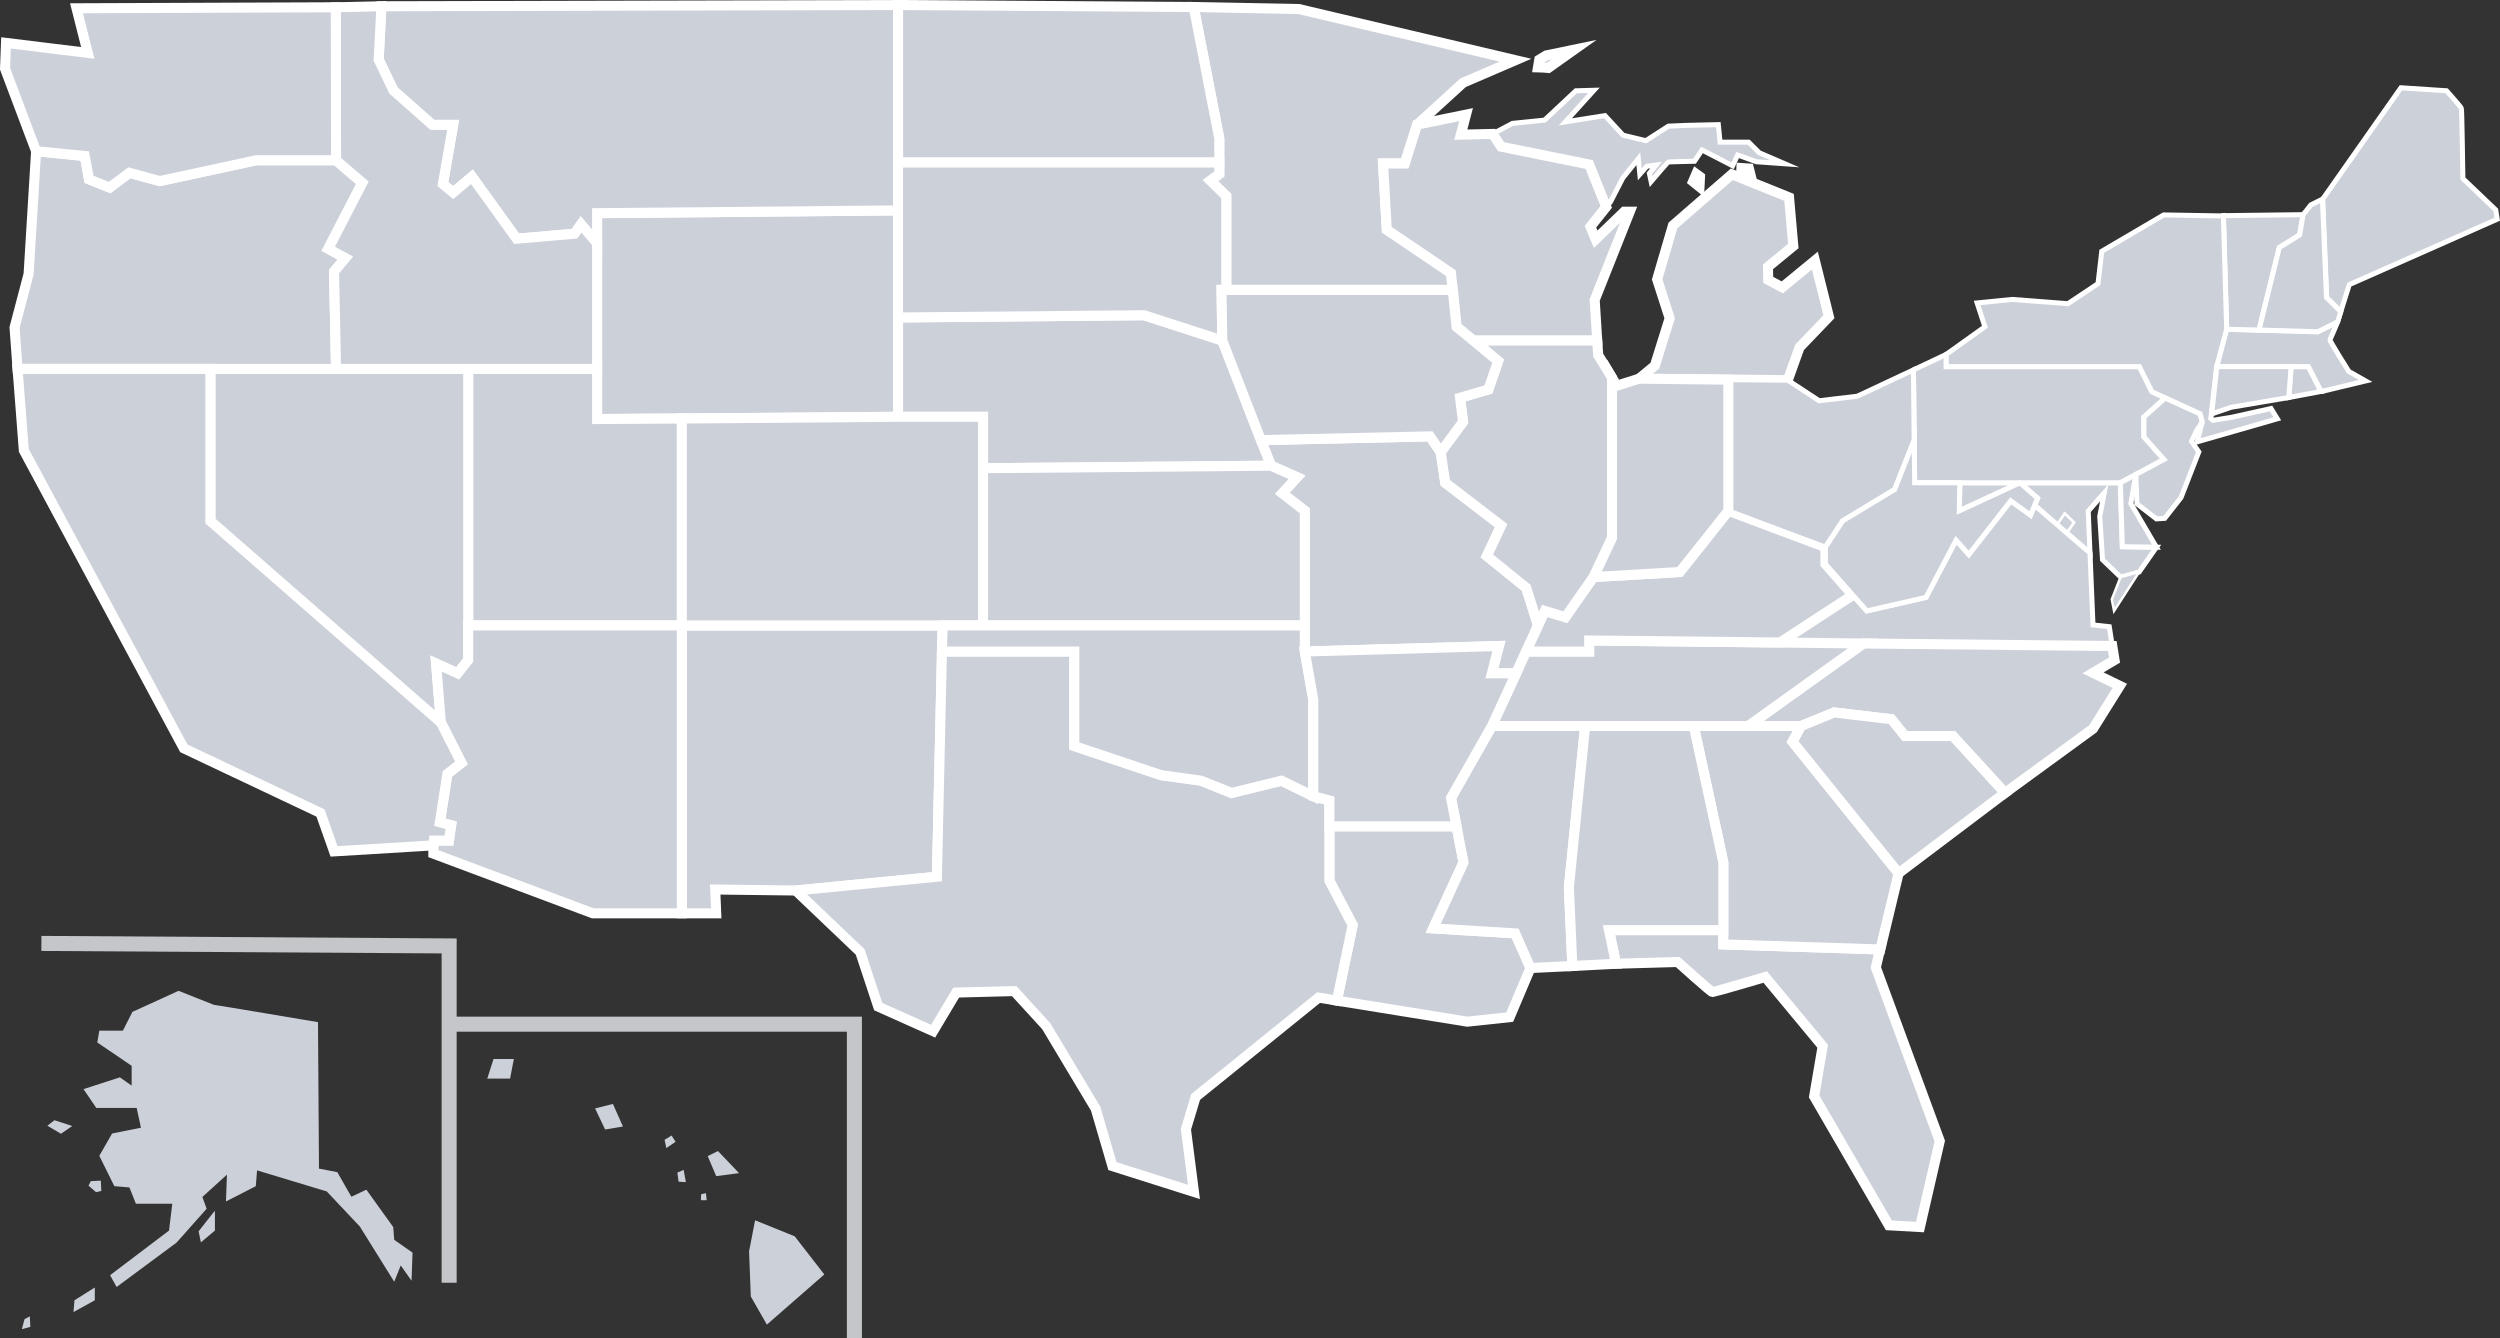 <?xml version="1.0" encoding="utf-8"?>
<!-- Generator: Adobe Illustrator 28.1.0, SVG Export Plug-In . SVG Version: 6.00 Build 0)  -->
<svg version="1.1" id="usaMap" xmlns="http://www.w3.org/2000/svg" xmlns:xlink="http://www.w3.org/1999/xlink" x="0px" y="0px" viewBox="0 0 996.9 533.6" preserveAspectRatio="xMidYMid meet">
   <rect x="0" y="0" width="996.9" height="533.6" fill="#333333" stroke="none"/>
   <defs>
     <style type="text/css">
      .st0{fill:#ccd0d9;} .st1{fill:none;stroke:#C5C6C9;stroke-width:6;stroke-miterlimit:10;} .st2{fill:#ccd0d9;stroke:#FFFFFF;stroke-width:2;stroke-miterlimit:10;} .st3{fill:#ccd0d9;stroke:#FFFFFF;stroke-width:4;stroke-miterlimit:10;} .st4{fill:#ccd0d9;stroke:#FFFFFF;stroke-miterlimit:10;}
      <!-- .st5{fill:#FFFC05;stroke:#061B38;stroke-width:5;stroke-miterlimit:10;} -->
     </style>
   </defs>
<g id="ak">
	<path id="path" class="st0" d="M126.8,407.6l0.4,58.4l7.3,1.4l5.6,9.8l6-2.8l10.7,14.9l0.4,5.1l7.3,5.1l-0.4,11.2l-4.3-6.1l-2.6,6.5l-13.7-22l-13.2-14l-27.8-8.4L102,473l-11.9,6.1l0.4-10.7l-9.8,8.9l1.7,4.7l-12,13.5l-23.9,17.7l-2.6-4.7l23.5-17.8l1.3-10.7H54.2l-2.6-6.5l-6-0.5l-6-12.1l5.1-8.9l11.5-2.3l-1.7-7.9H38.4l-5.1-7.5l14.5-4.7l4.7,3.3v-7.9l-13.7-9.3l0.8-4.7h9.4l3.8-7.5l18.4-8.4l14.1,5.6C85.4,400.6,126.8,407.6,126.8,407.6z M79.2,491l0.9,4.4l5.6-4.7v-7.9C85.6,482.8,79.2,491,79.2,491zM29.7,518.5l-0.4,4.7l8.5-4.7v-5.1C37.8,513.4,29.7,518.5,29.7,518.5z M9.8,526l-1.1,4l3.4-0.9l-0.2-4.2L9.8,526L9.8,526zM35.3,472.8l3,2.6l2.1-0.5l-0.2-4.1l-4,0.2L35.3,472.8z M24.3,452.1l4.5-3.1l-7.1-2.3l-2.8,2.2L24.3,452.1L24.3,452.1z"/>
</g>
<g id="hi">
	<path id="path-2" class="st0" d="M196.8,422.3h8.1l-1.5,7.8h-9.1L196.8,422.3L196.8,422.3z M237.3,442l4,8.4l7.1-1.2l-4-9 L237.3,442L237.3,442z M282.2,461l3.4,8l9.1-1.2l-8.4-8.8L282.2,461L282.2,461z M298.7,499l0.7,18l6.4,11.2l22.9-20L316.9,493 l-15.8-6.4L298.7,499L298.7,499z M265,454.5l0.7,3.3l3.7-2.5l-1.6-2.5L265,454.5z M270.6,471.2l2.9,0.2l-0.9-4.9l-2.5,1.1 L270.6,471.2L270.6,471.2z M279.5,478.6l2.3,0l-0.3-2.8l-1.9,0.4L279.5,478.6L279.5,478.6z"/>
</g>
<g id="ri">
	<polygon id="path-3" class="st2" points="925.5,156.1 920.5,146.2 913.6,146.2 912.7,158.5 912.7,158.5 913.8,158.3 	"/>
</g>
<g id="md">
	<polygon id="path-4" class="st2" points="805.5,192.5 781.5,192.5 781.3,203.7 	"/>
	<polygon id="path-5" class="st2" points="846.3,218 845.5,192.5 805.5,192.5 812.5,198.7 811.3,201.5 820.7,209.6 820.7,209.6 823.4,205.5 826.4,208.4 823.8,212.3 823.8,212.3 833.4,220.5 832.7,203.8 839.1,196.5 837.3,205.9 838.4,223.2 845.6,230.1 853,228.1 859.9,218.2 	"/>
</g>
<g id="me">
	<path id="path-6" class="st2" d="M933.4,124.3l3.4-10.8l59-26.1l-0.6-3.7l-13.1-12.5c0,0-0.4-27.5-0.6-28c-0.1-0.5-5.9-7-5.9-7 L957.4,35l-31.2,44.4l0,0l1.6,39.2C927.7,118.6,933.4,124.3,933.4,124.3z"/>
</g>
<g id="la">
	<polygon id="path-7" class="st3" points="571.5,370.2 583.6,343.9 580.8,329.5 580.8,329.5 530.1,329.5 530.1,351.2 539.4,368.9 533.1,399 533.1,399 585.1,407.4 602,405.6 610.3,386 604.2,372.2 	"/>
</g>
<g id="mi">
	<path id="path-8" class="st3" d="M694.3,69.4c0.4,0.2,3.9,1,3.9,1l-0.8-3.2l-3-0.2L694.3,69.4L694.3,69.4z"/>
	<polygon id="path-9" class="st3" points="675.1,72.4 677.7,74.5 677.9,70.5 676.4,69.4 	"/>
	<polygon id="path-10" class="st3" points="717.6,138.5 729.3,126.3 723.7,103.9 710.7,114.6 705.1,111.6 705,106.4 715.1,98.1 713.4,78.7 690.6,69.5 667.1,89.9 660.8,111.4 665.8,126.9 659.9,145.8 653.6,151 712.9,151.6 "/>
	<path id="path-11" class="st2" d="M701.5,60.9l-4.2-4.2h-11.4l-0.7-7L672.3,50l-7,0.3l-9,5.8l-9.1-2.2l-7.2-7.8l-15.8,2.5L635.6,36 l-7.2,0.2l-12.5,11.7l-12.8,1.3l-7.9,4.2l3.4,5.2l35.2,7.1l6.7,16.9l0,0l1.7-2.1l4.9-9.5l6.2-7.7l0.6,6.2l2.8-3.2l3.7-0.5l-2.7,3.3 l0.7,3.3c0,0,6.5-7.7,6.9-7.8s10.4-0.3,10.4-0.3l3-4.5l12.2,6.3l2-4.3l7.5,2.7l11.3,0.8L701.5,60.9L701.5,60.9z"/>
	<path id="path-12" class="st3" d="M613.3,26.8c0.6,0,4.1,0.3,4.1,0.3l10.3-7.3l-11.1,2.3l-2.8,1.7L613.3,26.8L613.3,26.8z"/>
</g>
<g id="mn">
	<polygon id="path-13" class="st3" points="578.6,108.9 553,91.6 551.5,65.2 560.2,65.2 565.1,49.7 583.4,33 604.3,24 517.9,3.6 476,2.8 486.2,55.2 486.2,69.4 482.6,72 489,78.2 489,115.6 579.3,115.6 	"/>
</g>
<g id="mo">
	<polygon id="path-14" class="st3" points="608.6,234.4 592.9,221.7 598.6,209.6 576.3,192.5 574.5,180.3 570.2,174 502.8,175.5 502.8,175.5 506.8,185.7 517.2,190.3 511.3,196.7 520.3,203.7 520.3,259.8 597.7,257.6 594.9,268.5 604.6,268.5 613.3,249.4 	"/>
</g>
<g id="ms">
	<polygon id="path-15" class="st3" points="632.1,289.5 594.9,289.5 578.6,318.2 583.6,343.9 571.5,370.2 604.2,372.2 610.3,386 627,385.2 625.6,353.9 	"/>
</g>
<g id="ma">
	<path id="path-16" class="st2" d="M943.3,151.9l-6.7-3.8c0,0-7.7-12.2-7.5-12.6c0.2-0.3,2.7-6.3,2.7-6.3l0.3-0.9l-7.9,4l-36.4-1 l-3.9,14.9h36.6l5.1,9.9l0.2,0L943.3,151.9L943.3,151.9z"/>
</g>
<g id="pa">
	<polygon id="path-17" class="st2" points="854.9,174.2 854.9,166.3 863.4,158.7 858.1,156.2 853.1,146.2 776.1,146.2 776.1,141.3 763,147.5 763.5,192.5 845.5,192.5 851.7,189.2 862.9,183.2 	"/>
</g>
<g id="fl">
	<path id="path-18" class="st3" d="M748,385.8l1.7-7.2l-62.5-2v-5.7h-45.6l2.8,13.4l24.6-0.7c0,0,13.3,12,13.9,12s21-6,21-6 l22.9,27.6l-3.4,20l29.8,51.4l12.4,0.7l7.9-34.3L748,385.8L748,385.8z"/>
</g>
<g id="vt">
	<polygon id="path-19" class="st2" points="908.9,98.7 917,93.7 918.4,85.6 886.6,86 887.9,131.3 900.8,131.6 900.8,131.6 	"/>
</g>
<g id="va">
	<polygon id="path-20" class="st4" points="842.1,239 843,243.6 853,228.1 845.6,230.1 	"/>
	<polygon id="path-21" class="st2" points="841.1,249.9 834.6,249.2 833.4,220.5 833.4,220.5 811.3,201.5 809.7,205.4 801.8,199.7
		785.1,221.1 780,215.4 768,238.2 744.4,243.6 738.8,237.3 709.8,256.2 842.3,257.6 	"/>
</g>
<g id="nc">
	<polygon id="path-22" class="st3" points="834.6,268.3 843.2,263.2 842.3,257.6 743,256.6 697.1,289.5 718.2,289.5 731.4,284.1 754.2,286.8 759.6,293.5 778.7,293.5 799.5,316.2 834.6,290.6 845.3,273.5 	"/>
</g>
<g id="nd">
	<polygon id="path-23" class="st3" points="486.2,55.2 476,2.8 358.1,2 358.1,64.8 486.2,64.8 	"/>
</g>
<g id="ne">
	<polygon id="path-24" class="st3" points="506.8,185.7 487.4,135.8 456.2,125.7 358.1,126.6 358.1,166.2 392,166.2 392,186.7 	"/>
</g>
<g id="nm">
	<polygon id="path-25" class="st3" points="271.9,249.4 271.9,364.2 285.6,364.2 285.2,354.7 317.3,355.1 373.6,349.6 375.9,249.4 "/>
</g>
<g id="nh">
	<polygon id="path-26" class="st2" points="927.7,118.6 926.1,79.4 921.5,81.7 918.4,85.6 917,93.7 908.9,98.7 900.8,131.6 900.8,131.6 924.3,132.3 932.2,128.3 933.4,124.3 	"/>
</g>
<g id="nj">
	<polygon id="path-27" class="st2" points="875.9,171.7 878.2,168.2 877.3,165 863.4,158.7 854.9,166.3 854.9,174.2 862.9,183.2 851.7,189.2 852.1,200.9 859.9,206.9 863.2,206.7 869.7,198.4 876.8,180.2 873.9,176 	"/>
</g>
<g id="ny">
		<polygon class="st2" points="876.1,176.2 908.1,167 905.6,162.9 889.9,166.4 882.4,167.6 881.6,166.9 883.9,146.2 887.9,131.3 886.6,86 885.8,86.1 862.8,85.7 838.1,100.2 836.6,113.1 824.6,121.1 802.4,119.4 788.4,120.8 791.5,130.3 776.1,141.3 776.1,146.2 853.1,146.2 858.1,156.2 877.3,165 878.2,168.2 		"/>
</g>
<g id="wy">
	<polygon id="path-29" class="st3" points="238.1,167.1 358.1,166.2 358.1,86.1 358.1,83.9 238.1,85 	"/>
</g>
<g id="mt">
	<polygon id="path-30" class="st3" points="358.1,83.9 358.1,2 152.1,2.5 151,23.8 156.9,36.1 172.4,49.8 180.7,49.8 176.6,73.4 180.7,76.8 188.2,70.5 206,95.2 229.1,93.2 231.7,89.5 238.1,97 238.1,85 	"/>
</g>
<g id="ut">
	<polygon id="path-31" class="st3" points="271.9,166.9 238.1,167.1 238.1,147.1 186.7,147.1 186.7,249.4 271.9,249.4 	"/>
</g>
<g id="nv">
	<polygon id="path-32" class="st3" points="175.8,288.1 173.9,264.6 182.5,268.5 186.7,263.2 186.7,249.4 186.7,147.1 83.9,147.1 83.9,207.8 	"/>
</g>
<g id="de">
	<polygon id="path-33" class="st2" points="851.7,189.2 845.5,192.5 846.3,218 859.9,218.2 849.7,200.8 	"/>
</g>
<g id="tn">
	<polygon id="path-34" class="st3" points="633.7,255.4 633.7,259.8 608.6,259.8 594.9,289.5 697.1,289.5 743,256.6 	"/>
</g>
<g id="tx">
	<polygon id="path-35" class="st3" points="530.1,319.2 523.7,317.5 511,311.3 491.1,316.2 478.9,311.3 463,309.1 428.4,297.5 428.4,259.8 375.9,259.8 375.6,259.8 373.6,349.6 317.3,355.1 343,379.6 350.2,401.4 372.1,411.2 381.3,395.8 404.4,395.2 417.2,409.2 436.9,442.1 443.6,465 476.1,475.3 472.9,450.3 476.8,437.4 525.8,397.8 533.1,399 533.1,399 539.4,368.9 530.1,351.2 "/>
</g>
<g id="ga">
	<polygon id="path-36" class="st3" points="687.2,376.6 749.8,378.6 749.8,378.6 757.1,348.2 714.8,295.8 718.2,289.5 675.4,289.5 687.2,343.9 	"/>
</g>
<g id="sc">
	<polygon id="path-37" class="st3" points="757.1,348.2 799.5,316.2 778.7,293.5 759.6,293.5 754.2,286.8 731.4,284.1 718.2,289.5 714.8,295.8 	"/>
</g>
<g id="sd">
	<polygon id="path-38" class="st3" points="486.2,69.4 486.2,64.8 358.1,64.8 358.1,86.1 358.1,126.6 456.2,125.7 487.4,135.8 487.1,115.6 489,115.6 489,78.2 482.6,72 	"/>
</g>
<g id="co">
	<polygon id="path-39" class="st3" points="392,166.2 358.1,166.2 271.9,166.9 271.9,249.4 392,249.4 	"/>
</g>
<g id="ct">
	<polygon id="path-40" class="st2" points="913.6,146.2 884,146.2 881.9,165.3 882.4,164.9 889.7,162.4 912.7,158.5 912.7,158.5 "/>
</g>
<g id="ky">
	<polygon id="path-41" class="st3" points="727.9,224.9 727.9,218.2 689.2,203.7 669.8,228.1 635.4,230.1 624.2,246.1 616,243.6 608.6,259.8 633.7,259.8 633.7,255.4 709.8,256.2 738.8,237.3 	"/>
</g>
<g id="ks">
	<polygon id="path-42" class="st3" points="517.2,190.3 506.8,185.7 392,186.7 392,249.4 520.3,249.4 520.3,203.7 511.3,196.7 	"/>
</g>
<g id="or">
	<polygon id="path-43" class="st3" points="134,63.9 102.2,63.9 63.7,72.2 51.6,68.9 43.7,74.8 35.5,71.5 33.8,62.2 14.4,60.3 11.4,109.3 5.8,130.6 7,147.1 134,147.1 133.2,108.3 137.7,102.9 130.9,99.2 144.5,72.9 	"/>
</g>
<g id="oh">
	<polygon id="path-44" class="st2" points="734.8,207.7 755.5,195.2 763.3,175.5 763,147.5 740.6,158 725.4,159.8 712.9,151.6 689.2,151.4 689.2,151.6 689.2,203.7 727.9,218.2 	"/>
</g>
<g id="ok">
	<polygon id="path-45" class="st3" points="428.4,259.8 428.4,297.5 463,309.1 478.9,311.3 491.1,316.2 511,311.3 523.7,317.5 523.7,279.1 520.3,259.8 520.3,249.4 375.9,249.4 375.6,259.8 375.9,259.8 	"/>
</g>
<g id="wv">
	<polygon id="path-46" class="st2" points="755.5,195.2 734.8,207.7 727.9,218.2 727.9,224.9 744.4,243.6 768,238.2 780,215.4 785.1,221.1 801.8,199.7 809.7,205.4 812.5,198.7 805.5,192.5 781.3,203.7 781.5,192.5 763.5,192.5 763.3,175.5 763.3,175.5 	"/>
</g>
<g id="wi">
	<polygon id="path-47" class="st3" points="636.9,135.8 635.9,119.6 649.9,84.4 647.7,84.4 636.3,95.4 634.2,90.4 640.5,82.5 640.5,82.5 633.7,65.6 598.6,58.5 595.2,53.4 582.5,53.7 584.6,45.7 565.1,49.7 560.2,65.2 551.5,65.2 553,91.6 578.6,108.9 580.8,130.3 587.6,135.8 636.9,135.8 	"/>
</g>
<g id="in">
	<polygon id="path-48" class="st3" points="689.2,203.7 689.2,151.6 689.2,151.4 653.6,151 644.7,153.8 642.8,150.6 642.8,214.4 635.4,230.1 669.8,228.1 	"/>
</g>
<g id="il">
	<polygon id="path-49" class="st3" points="636.9,135.8 636.9,135.8 587.6,135.8 597.4,144 593.5,155.3 582.2,158.6 583.4,168.2 574.5,180.3 576.3,192.5 598.6,209.6 592.9,221.7 608.6,234.4 613.3,249.4 616,243.6 624.2,246.1 635.4,230.1 642.8,214.4 642.8,150.6 637.3,141.6 	"/>
</g>
<g id="al">
	<polygon id="path-50" class="st3" points="687.2,370.9 687.2,343.9 675.4,289.5 632.1,289.5 625.6,353.9 627,385.2 644.4,384.3 641.6,370.9 	"/>
</g>
<g id="ar">
	<polygon id="path-51" class="st3" points="597.7,257.6 520.3,259.8 523.7,279.1 523.7,317.5 530.1,319.2 530.1,329.5 580.8,329.5 578.6,318.2 594.9,289.5 604.6,268.5 594.9,268.5 	"/>
</g>
<g id="az">
	<polygon id="path-52" class="st3" points="186.7,249.4 186.7,263.2 182.5,268.5 173.9,264.6 175.8,288.1 184,304.2 178.4,308.6 175.4,327.9 179.9,329.1 179,335.2 173,335.2 172.8,337.1 172.8,340.4 236.4,364.2 271.9,364.2 271.9,249.4 	"/>
</g>
<g id="id">
	<polygon id="path-53" class="st3" points="238.1,97 231.7,89.5 229.1,93.2 206,95.2 188.2,70.5 180.7,76.8 176.6,73.4 180.7,49.8 172.4,49.8 156.9,36.1 151,23.8 152.1,2.5 133.9,2.9 134,63.9 144.5,72.9 130.9,99.2 137.7,102.9 133.2,108.3 134,147.1 238.1,147.1 	"/>
</g>
<g id="ia">
	<polygon id="path-54" class="st3" points="579.3,115.6 489,115.6 487.1,115.6 487.4,135.8 502.8,175.5 570.2,174 574.5,180.3 583.4,168.2 582.2,158.6 593.5,155.3 597.4,144 580.8,130.3 	"/>
</g>
<g id="wa">
	<polygon id="path-55" class="st3" points="35.5,71.5 43.7,74.8 51.6,68.9 63.7,72.2 102.2,63.9 134,63.9 133.9,2.9 30.5,3.3 35,21.1 2.4,17.1 2,27.4 14.4,60.3 33.8,62.2 	"/>
</g>
<g id="dc">
	<polygon id="path-56" class="st4" points="827,208.3 823.3,204.8 820.6,208.8 824.4,212.1 	"/>
</g>
<g id="ca">
	<polygon id="path-57" class="st3" points="184,304.2 175.8,288.1 83.9,207.8 83.9,147.1 7,147.1 9.5,179.6 73.3,298.4 127.8,324.2 133.2,339.5 172.8,337.1 173,335.2 179,335.2 179.9,329.1 175.4,327.9 178.4,308.6 	"/>
</g>

<g id="line">
	<polyline id="line-2" class="st1" points="16.5,376.2 179.1,377.2 179.1,511.5 	"/>
	<polyline id="line-3" class="st1" points="179.1,408.4 340.7,408.4 340.7,533.6 	"/>
</g>
</svg>
